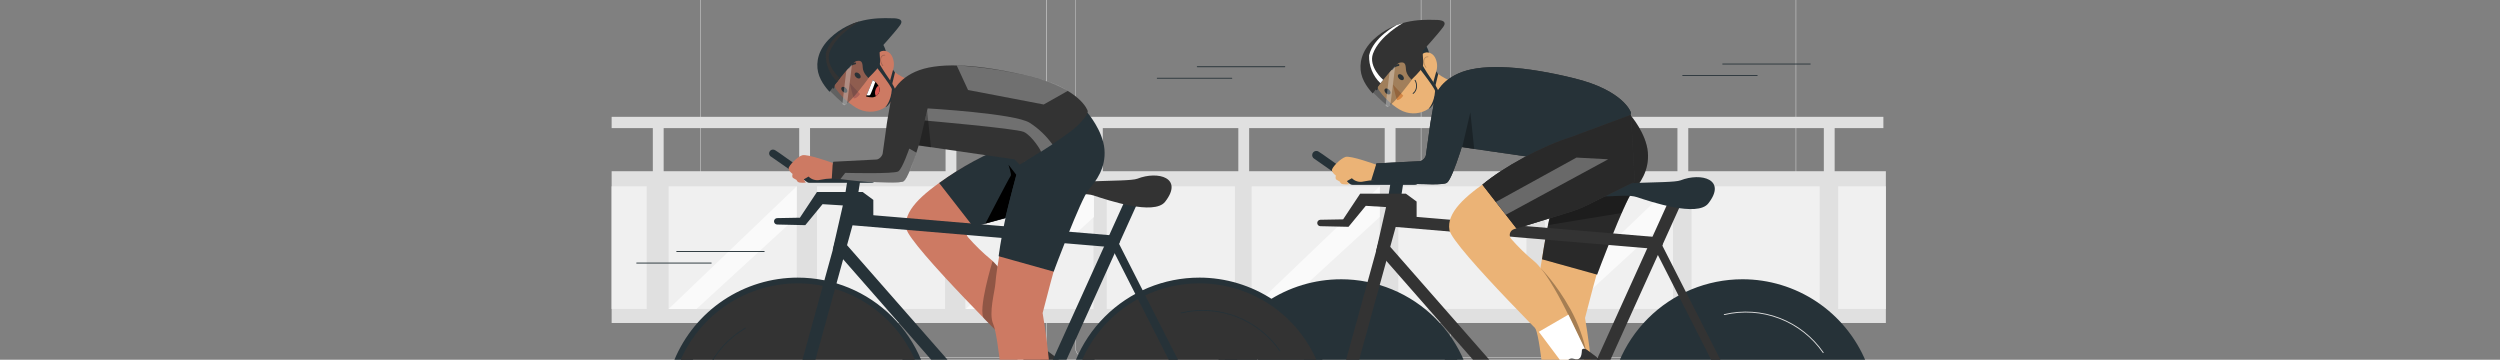 <svg width="1390" height="200" viewBox="0 0 1390 200" fill="none" xmlns="http://www.w3.org/2000/svg">
<rect x="0" y="0" width="1390" height="200" fill="#808080" stroke="none"/>
<g clip-path="url(#clip0_1413_2084)">
<path d="M992.81 199H812.07C810.515 199 809.023 198.383 807.923 197.284C806.822 196.186 806.203 194.695 806.2 193.14V-70.14C806.203 -71.695 806.822 -73.186 807.923 -74.284C809.023 -75.383 810.515 -76 812.07 -76H992.81C994.363 -75.997 995.852 -75.379 996.951 -74.281C998.049 -73.182 998.667 -71.693 998.67 -70.14V193.14C998.667 194.693 998.049 196.182 996.951 197.281C995.852 198.379 994.363 198.997 992.81 199ZM812.07 -75.73C810.581 -75.73 809.153 -75.139 808.1 -74.087C807.046 -73.036 806.453 -71.609 806.45 -70.12V193.14C806.453 194.629 807.046 196.056 808.1 197.108C809.153 198.159 810.581 198.75 812.07 198.75H992.81C993.547 198.75 994.276 198.605 994.957 198.323C995.637 198.041 996.256 197.628 996.777 197.107C997.298 196.586 997.711 195.968 997.993 195.287C998.275 194.606 998.42 193.877 998.42 193.14V-70.14C998.415 -71.624 997.821 -73.046 996.77 -74.094C995.718 -75.142 994.294 -75.73 992.81 -75.73H812.07Z" fill="#E0E0E0"/>
<path d="M784.38 199H603.64C602.87 199 602.108 198.849 601.397 198.554C600.687 198.26 600.041 197.828 599.496 197.284C598.952 196.74 598.521 196.094 598.226 195.383C597.932 194.672 597.78 193.91 597.78 193.14V-70.14C597.78 -71.694 598.397 -73.185 599.496 -74.284C600.595 -75.382 602.086 -76 603.64 -76H784.38C785.935 -76 787.427 -75.383 788.527 -74.284C789.628 -73.186 790.247 -71.695 790.25 -70.14V193.14C790.247 194.695 789.628 196.186 788.527 197.284C787.427 198.383 785.935 199 784.38 199ZM603.64 -75.73C602.902 -75.734 602.171 -75.592 601.489 -75.313C600.806 -75.034 600.185 -74.624 599.661 -74.105C599.137 -73.585 598.721 -72.968 598.436 -72.287C598.151 -71.607 598.003 -70.877 598 -70.14V193.14C598 193.877 598.145 194.606 598.427 195.287C598.709 195.968 599.122 196.586 599.643 197.107C600.164 197.628 600.783 198.041 601.463 198.323C602.144 198.605 602.873 198.75 603.61 198.75H784.38C785.869 198.75 787.297 198.159 788.35 197.108C789.404 196.056 789.997 194.629 790 193.14V-70.14C789.992 -71.625 789.397 -73.047 788.343 -74.094C787.29 -75.142 785.865 -75.73 784.38 -75.73H603.64Z" fill="#E0E0E0"/>
<path d="M576.09 199H395.34C393.787 198.998 392.298 198.379 391.199 197.281C390.101 196.182 389.483 194.693 389.48 193.14V-70.14C389.483 -71.693 390.101 -73.182 391.199 -74.281C392.298 -75.379 393.787 -75.997 395.34 -76H576.09C576.863 -76.005 577.63 -75.858 578.346 -75.566C579.062 -75.273 579.714 -74.843 580.263 -74.298C580.812 -73.754 581.248 -73.106 581.547 -72.392C581.845 -71.679 581.999 -70.913 582 -70.14V193.14C581.999 193.914 581.845 194.679 581.547 195.393C581.248 196.106 580.812 196.754 580.263 197.299C579.714 197.843 579.062 198.274 578.346 198.566C577.63 198.858 576.863 199.005 576.09 199ZM395.34 -75.73C393.853 -75.727 392.428 -75.135 391.376 -74.084C390.325 -73.032 389.733 -71.607 389.73 -70.12V193.14C389.733 194.627 390.325 196.053 391.376 197.104C392.428 198.156 393.853 198.748 395.34 198.75H576.09C577.577 198.748 579.002 198.156 580.054 197.104C581.105 196.053 581.697 194.627 581.7 193.14V-70.14C581.692 -71.623 581.098 -73.044 580.047 -74.091C578.996 -75.138 577.574 -75.727 576.09 -75.73H395.34Z" fill="#E0E0E0"/>
<path d="M1048.54 95.2H340.07V179.58H1048.54V95.2Z" fill="#E0E0E0"/>
<path d="M1047.16 64.96H340.07V71.23H1047.16V64.96Z" fill="#E0E0E0"/>
<path d="M1020.07 68.79H1014.05V99.14H1020.07V68.79Z" fill="#E0E0E0"/>
<path d="M938.68 68.79H932.66V99.14H938.68V68.79Z" fill="#E0E0E0"/>
<path d="M857.3 68.79H851.28V99.14H857.3V68.79Z" fill="#E0E0E0"/>
<path d="M775.92 68.79H769.9V99.14H775.92V68.79Z" fill="#E0E0E0"/>
<path d="M694.53 68.79H688.51V99.14H694.53V68.79Z" fill="#E0E0E0"/>
<path d="M613.15 68.79H607.13V99.14H613.15V68.79Z" fill="#E0E0E0"/>
<path d="M531.76 68.79H525.74V99.14H531.76V68.79Z" fill="#E0E0E0"/>
<path d="M450.38 68.79H444.36V99.14H450.38V68.79Z" fill="#E0E0E0"/>
<path d="M368.99 68.79H362.97V99.14H368.99V68.79Z" fill="#E0E0E0"/>
<path d="M442.98 103.58H371.75V171.79H442.98V103.58Z" fill="#F0F0F0"/>
<path d="M359.57 103.58H340.07V171.79H359.57V103.58Z" fill="#F0F0F0"/>
<path d="M525.48 103.58H454.25V171.79H525.48V103.58Z" fill="#F0F0F0"/>
<path d="M607.98 103.58H536.75V171.79H607.98V103.58Z" fill="#F0F0F0"/>
<path d="M686.6 103.58H615.37V171.79H686.6V103.58Z" fill="#F0F0F0"/>
<path d="M767.15 103.58H695.92V171.79H767.15V103.58Z" fill="#F0F0F0"/>
<path d="M848.68 103.58H777.45V171.79H848.68V103.58Z" fill="#F0F0F0"/>
<path d="M930.21 103.58H858.98V171.79H930.21V103.58Z" fill="#F0F0F0"/>
<path d="M1011.73 103.58H940.5V171.79H1011.73V103.58Z" fill="#F0F0F0"/>
<path d="M1048.53 103.58H1022.03V171.79H1048.53V103.58Z" fill="#F0F0F0"/>
<path d="M371.75 171.79L442.98 103.58V120.62L387.24 171.79H371.75Z" fill="#FAFAFA"/>
<path d="M537 171.79L608.23 103.58V120.62L552.49 171.79H537Z" fill="#FAFAFA"/>
<path d="M695.92 171.79L767.15 103.58V120.62L711.41 171.79H695.92Z" fill="#FAFAFA"/>
<path d="M857.6 171.79L928.83 103.58V120.62L873.09 171.79H857.6Z" fill="#FAFAFA"/>
<path d="M1006.49 35.85H957.83C957.764 35.85 957.7 35.824 957.653 35.777C957.606 35.73 957.58 35.666 957.58 35.6C957.58 35.534 957.606 35.47 957.653 35.423C957.7 35.376 957.764 35.35 957.83 35.35H1006.49C1006.56 35.35 1006.62 35.376 1006.67 35.423C1006.71 35.47 1006.74 35.534 1006.74 35.6C1006.74 35.666 1006.71 35.73 1006.67 35.777C1006.62 35.824 1006.56 35.85 1006.49 35.85Z" fill="#263238"/>
<path d="M977 42.27H935.59C935.525 42.268 935.462 42.24 935.416 42.194C935.37 42.148 935.343 42.086 935.34 42.02C935.34 41.954 935.366 41.89 935.413 41.843C935.46 41.796 935.524 41.77 935.59 41.77H977C977.066 41.77 977.13 41.796 977.177 41.843C977.224 41.89 977.25 41.954 977.25 42.02C977.25 42.086 977.224 42.15 977.177 42.197C977.13 42.244 977.066 42.27 977 42.27Z" fill="#263238"/>
<path d="M714.35 37.35H665.69C665.624 37.348 665.562 37.321 665.516 37.274C665.47 37.228 665.442 37.166 665.44 37.1C665.44 37.034 665.466 36.97 665.513 36.923C665.56 36.876 665.624 36.85 665.69 36.85H714.35C714.416 36.85 714.48 36.876 714.527 36.923C714.574 36.97 714.6 37.034 714.6 37.1C714.6 37.166 714.574 37.23 714.527 37.277C714.48 37.324 714.416 37.35 714.35 37.35Z" fill="#263238"/>
<path d="M684.88 43.75H643.45C643.384 43.75 643.32 43.724 643.273 43.677C643.226 43.63 643.2 43.566 643.2 43.5C643.2 43.434 643.226 43.37 643.273 43.323C643.32 43.276 643.384 43.25 643.45 43.25H684.88C684.946 43.25 685.01 43.276 685.057 43.323C685.104 43.37 685.13 43.434 685.13 43.5C685.13 43.566 685.104 43.63 685.057 43.677C685.01 43.724 684.946 43.75 684.88 43.75Z" fill="#263238"/>
<path d="M424.91 140.1H376.25C376.184 140.1 376.12 140.074 376.073 140.027C376.026 139.98 376 139.916 376 139.85C376 139.784 376.026 139.72 376.073 139.673C376.12 139.626 376.184 139.6 376.25 139.6H424.91C424.976 139.603 425.038 139.63 425.084 139.676C425.13 139.722 425.158 139.785 425.16 139.85C425.16 139.916 425.134 139.98 425.087 140.027C425.04 140.074 424.976 140.1 424.91 140.1Z" fill="#263238"/>
<path d="M395.44 146.51H354C353.934 146.51 353.87 146.484 353.823 146.437C353.776 146.39 353.75 146.326 353.75 146.26C353.75 146.194 353.776 146.13 353.823 146.083C353.87 146.036 353.934 146.01 354 146.01H395.44C395.506 146.01 395.57 146.036 395.617 146.083C395.664 146.13 395.69 146.194 395.69 146.26C395.69 146.326 395.664 146.39 395.617 146.437C395.57 146.484 395.506 146.51 395.44 146.51Z" fill="#263238"/>
<path d="M864.74 267C863.645 261.495 862.834 255.938 862.31 250.35C860.06 227.73 856.76 189.5 853.84 182.98C851.13 176.98 854.74 164.77 855.03 160.33C855.62 151.26 860.25 127.89 860.25 127.89C860.25 127.89 891.63 142.11 890.73 142.79C889.83 143.47 881.28 176.79 881.28 176.79C881.28 176.79 883.39 188.7 884.7 202.13C886.17 217.13 877.84 269.65 877.84 269.65L864.74 267Z" fill="#EBB376"/>
<path d="M857.37 144.16C859.726 127.585 863.449 111.232 868.5 95.27L906.72 64.27C906.72 64.27 915.29 74.2 916.2 84.58C917.11 94.96 911.68 102.19 907.39 107.16C903.1 112.13 888 152.68 888 152.68L857.37 144.16Z" fill="#333333"/>
<path opacity="0.2" d="M857.37 144.16C859.726 127.585 863.449 111.232 868.5 95.27L906.72 64.27C906.72 64.27 915.29 74.2 916.2 84.58C917.11 94.96 911.68 102.19 907.39 107.16C903.1 112.13 888 152.68 888 152.68L857.37 144.16Z" fill="black"/>
<path opacity="0.3" d="M856.85 149.4C856.85 149.4 864.96 157.24 873.25 172.06C877.513 179.866 880.548 188.281 882.25 197.01L878.09 198.33L855.76 156.9L856.85 149.4Z" fill="black"/>
<path opacity="0.3" d="M861.48 121.41L874.37 116.74C877.668 115.712 880.881 114.428 883.98 112.9L894.68 107.6L906.52 107.8L901.67 118.42L860.67 125.14L861.48 121.41Z" fill="black"/>
<path d="M809.47 46.27C809.47 46.27 797.36 41.6 797.71 38.32C797.71 38.32 797.05 38.6 797.04 38.6C796.04 37.07 795.22 35.6 794.51 34.3L791 53.98C794.24 56.33 804.55 62.25 806.41 65.05C806.41 65.05 803.86 70.83 809.26 65.15C813.22 61 809.47 46.27 809.47 46.27Z" fill="#EBB376"/>
<path opacity="0.2" d="M795.92 57.16L799.87 49.16C801.56 51.85 804.24 54.54 799.92 59.83C799.92 59.8 797 57.99 795.92 57.16Z" fill="black"/>
<path d="M761.22 43.27C762.83 47.38 768.83 53.67 771.65 47.79C774.47 41.91 758.45 36.14 761.22 43.27Z" fill="#263238"/>
<path d="M788.39 28.67C795.69 36.67 799.97 41.09 800.09 48.86C800.28 60.55 787.69 66.56 778.09 60.86C769.47 55.72 758.98 43.44 763.37 32.86C764.35 30.525 765.905 28.475 767.89 26.903C769.876 25.33 772.227 24.286 774.725 23.868C777.223 23.45 779.786 23.671 782.176 24.511C784.565 25.35 786.703 26.781 788.39 28.67Z" fill="#EBB376"/>
<path d="M780.47 18.51C775.15 15.41 764.2 26.18 763.47 31.3C763.36 32.07 772.73 28.82 772.22 29.07L776.16 27.07C776.51 26.51 777.93 26.13 779.81 27.07C779.81 27.07 786.92 36.21 793.65 36.19C795.38 31.3 794.9 29.04 792.93 25.45C790 20.1 784.54 19.06 780.47 18.51Z" fill="#263238"/>
<path d="M779.81 41.97C780.6 42.74 780.81 43.79 780.32 44.3C779.83 44.81 778.75 44.61 777.96 43.83C777.17 43.05 776.96 42.02 777.45 41.5C777.94 40.98 779 41.19 779.81 41.97Z" fill="#263238"/>
<path d="M772.38 49.91C773.18 50.69 773.38 51.73 772.89 52.25C772.4 52.77 771.32 52.55 770.53 51.78C769.74 51.01 769.53 49.96 770.02 49.45C770.51 48.94 771.59 49.14 772.38 49.91Z" fill="#263238"/>
<path d="M774.41 46.95C774.41 46.95 775.91 53.31 776.73 55.68C778.81 55.54 780.2 53.19 780.2 53.19L774.41 46.95Z" fill="#D58745"/>
<path d="M778 36.38C777.969 36.467 777.914 36.542 777.841 36.599C777.768 36.656 777.682 36.691 777.59 36.7C776.945 36.767 776.323 36.982 775.775 37.329C775.227 37.676 774.766 38.145 774.43 38.7C774.369 38.825 774.262 38.922 774.131 38.968C774 39.015 773.856 39.009 773.73 38.95C773.607 38.89 773.513 38.784 773.468 38.654C773.424 38.525 773.431 38.384 773.49 38.26C773.897 37.533 774.473 36.915 775.169 36.458C775.865 36 776.661 35.716 777.49 35.63C777.558 35.62 777.627 35.624 777.693 35.641C777.759 35.657 777.821 35.687 777.876 35.728C777.931 35.769 777.977 35.82 778.012 35.879C778.047 35.938 778.07 36.002 778.08 36.07C778.091 36.18 778.063 36.29 778 36.38Z" fill="#263238"/>
<path d="M765.68 50.09C765.593 50.143 765.492 50.171 765.39 50.17C765.322 50.172 765.255 50.159 765.192 50.134C765.129 50.109 765.071 50.072 765.023 50.024C764.975 49.977 764.936 49.92 764.91 49.858C764.884 49.795 764.87 49.728 764.87 49.66C764.849 48.84 765.025 48.027 765.383 47.289C765.742 46.551 766.272 45.91 766.93 45.42C766.987 45.383 767.051 45.357 767.118 45.344C767.185 45.331 767.254 45.332 767.321 45.346C767.388 45.36 767.451 45.387 767.508 45.425C767.564 45.464 767.613 45.513 767.65 45.57C767.688 45.626 767.714 45.688 767.727 45.754C767.741 45.82 767.741 45.888 767.728 45.954C767.715 46.02 767.689 46.083 767.651 46.139C767.614 46.195 767.566 46.243 767.51 46.28C766.988 46.671 766.57 47.183 766.291 47.772C766.012 48.361 765.881 49.009 765.91 49.66C765.91 49.745 765.889 49.829 765.849 49.904C765.808 49.979 765.751 50.043 765.68 50.09Z" fill="#263238"/>
<path d="M785.7 52.2C785.661 52.199 785.623 52.19 785.589 52.173C785.554 52.156 785.524 52.131 785.5 52.1C785.479 52.075 785.463 52.045 785.455 52.013C785.446 51.981 785.443 51.947 785.448 51.914C785.453 51.881 785.464 51.85 785.482 51.822C785.499 51.793 785.523 51.769 785.55 51.75C787.9 49.97 787.65 46.46 786.55 44.75C786.516 44.694 786.506 44.627 786.521 44.564C786.536 44.5 786.575 44.445 786.63 44.41C786.687 44.376 786.756 44.365 786.821 44.38C786.886 44.395 786.943 44.434 786.98 44.49C788.18 46.44 788.45 50.2 785.83 52.19C785.788 52.203 785.744 52.206 785.7 52.2Z" fill="#263238"/>
<path d="M797.84 31.9C798.475 33.09 798.867 34.394 798.992 35.737C799.117 37.079 798.974 38.434 798.57 39.72C797.47 43.16 793.88 42.91 791.65 40.31C789.65 37.97 787.79 33.36 790.12 30.7C792.45 28.04 796.25 28.97 797.84 31.9Z" fill="#EBB376"/>
<path opacity="0.2" d="M792.85 37.65C792.812 37.651 792.774 37.644 792.74 37.628C792.705 37.613 792.674 37.589 792.65 37.56C792.028 36.795 791.615 35.882 791.45 34.91C791.279 34.081 791.403 33.218 791.8 32.47C792.015 32.084 792.34 31.77 792.733 31.569C793.127 31.368 793.571 31.288 794.01 31.34C794.076 31.352 794.134 31.389 794.173 31.443C794.212 31.497 794.229 31.564 794.22 31.63C794.208 31.695 794.171 31.752 794.116 31.79C794.062 31.827 793.995 31.842 793.93 31.83C793.591 31.797 793.249 31.863 792.947 32.021C792.645 32.179 792.396 32.422 792.23 32.72C791.898 33.367 791.796 34.108 791.94 34.82C792.074 35.715 792.44 36.56 793 37.27C793.024 37.293 793.043 37.32 793.056 37.35C793.069 37.38 793.076 37.412 793.076 37.445C793.076 37.478 793.069 37.51 793.056 37.541C793.043 37.571 793.024 37.598 793 37.62C792.955 37.648 792.902 37.658 792.85 37.65Z" fill="black"/>
<path d="M786.52 34.54C786.52 34.54 798.01 49.05 797.9 50.64C797.45 57.25 794.36 60.41 794.36 60.41C794.36 60.41 795.09 60.58 796.66 58.41C798.23 56.24 799.97 53.65 799.92 51.41C799.87 49.17 793.76 41.32 792.56 39.01C791.319 36.842 789.967 34.739 788.51 32.71L786.52 34.54Z" fill="#263238"/>
<path d="M798 47.98L799.64 41.23L798.57 39.72L796.89 45.81L798 47.98Z" fill="#263238"/>
<path opacity="0.4" d="M763.36 51.37C763.36 51.37 771.24 59.37 772.04 59.01C775.04 57.77 784.9 44.75 785.15 43.94C785.4 43.13 784.02 34.5 783.72 34.32C783.42 34.14 778.72 32.06 778.41 32.2C777.039 32.728 775.703 33.343 774.41 34.04C774 34.44 763.36 51.37 763.36 51.37Z" fill="#333333"/>
<path opacity="0.3" d="M770.4 58.76C770.33 58.71 772.62 40 772.62 40C772.62 40 775.95 35.37 775.85 35.73C775.75 36.09 773.14 58.36 773.03 58.45C772.596 58.849 772.108 59.186 771.58 59.45C771.489 59.481 771.391 59.481 771.3 59.45C770.98 59.248 770.679 59.017 770.4 58.76Z" fill="white"/>
<path d="M797.57 11.06C798.89 11.06 805.44 10.83 802.44 14.97C799.44 19.11 791 28.32 791 28.32C791 32.13 791.81 35.58 790.83 37.52C789.85 39.46 784.83 44.27 784.83 44.27C784.83 44.27 781.83 41.65 781.69 38.51C781.55 35.37 780.97 34.33 778.25 34.84C775.53 35.35 763.25 51.95 763.25 51.95C763.25 51.95 758.19 46.95 756.86 41.05C755.6 35.46 756.86 28.41 763.77 21.88C775.31 11.03 789.37 10.79 797.57 11.06Z" fill="#333333"/>
<path d="M769.07 44.39C769.07 44.39 760.72 37.23 763.37 29.87C766.97 19.87 780.3 12.71 780.11 12.76C779.92 12.81 776.74 13.84 776.55 13.92C776.36 14 763.47 20.81 761.21 30.78C761.115 33.661 761.627 36.53 762.712 39.2C763.797 41.87 765.432 44.282 767.51 46.28L769.07 44.39Z" fill="white"/>
<path d="M968.82 155.27C949.112 155.27 930.211 163.099 916.275 177.035C902.339 190.971 894.51 209.872 894.51 229.58C894.51 244.278 898.868 258.645 907.034 270.866C915.2 283.086 926.806 292.611 940.385 298.235C953.964 303.859 968.906 305.33 983.321 302.462C997.736 299.593 1010.98 292.515 1021.37 282.122C1031.76 271.728 1038.84 258.487 1041.7 244.071C1044.57 229.656 1043.1 214.714 1037.47 201.136C1031.84 187.558 1022.32 175.953 1010.1 167.789C997.876 159.625 983.508 155.268 968.81 155.27H968.82Z" fill="#263238"/>
<path d="M745.58 164.61C762.815 164.623 779.34 171.476 791.527 183.663C803.714 195.85 810.567 212.375 810.58 229.61C810.58 242.466 806.768 255.033 799.626 265.722C792.483 276.411 782.332 284.743 770.454 289.662C758.577 294.582 745.508 295.869 732.899 293.361C720.29 290.853 708.708 284.662 699.618 275.572C690.528 266.482 684.337 254.9 681.829 242.291C679.321 229.682 680.608 216.613 685.528 204.736C690.448 192.859 698.779 182.707 709.468 175.565C720.157 168.422 732.724 164.61 745.58 164.61ZM745.58 155.28C730.883 155.28 716.516 159.638 704.296 167.804C692.075 175.969 682.551 187.575 676.927 201.153C671.302 214.731 669.831 229.673 672.698 244.087C675.565 258.502 682.642 271.743 693.035 282.135C703.427 292.528 716.668 299.605 731.083 302.472C745.498 305.34 760.439 303.868 774.017 298.244C787.596 292.619 799.201 283.095 807.367 270.875C815.532 258.654 819.89 244.287 819.89 229.59C819.891 219.831 817.97 210.167 814.236 201.15C810.503 192.133 805.029 183.94 798.129 177.039C791.228 170.137 783.036 164.663 774.019 160.928C765.003 157.193 755.339 155.27 745.58 155.27V155.28Z" fill="#263238"/>
<path d="M674.47 229.59C674.468 243.659 678.638 257.413 686.453 269.112C694.268 280.81 705.377 289.929 718.375 295.314C731.373 300.699 745.676 302.108 759.474 299.364C773.273 296.62 785.948 289.845 795.896 279.897C805.845 269.948 812.619 257.273 815.364 243.475C818.108 229.676 816.698 215.373 811.314 202.375C805.929 189.378 796.81 178.269 785.111 170.454C773.413 162.639 759.659 158.468 745.59 158.47C726.729 158.473 708.64 165.967 695.303 179.304C681.966 192.641 674.473 210.729 674.47 229.59Z" fill="#263238"/>
<path d="M865.67 253.27L766.43 140.07C766.161 139.75 765.959 139.379 765.837 138.979C765.716 138.579 765.676 138.159 765.721 137.743C765.765 137.327 765.894 136.925 766.098 136.56C766.303 136.195 766.579 135.875 766.91 135.62C767.624 135.05 768.525 134.767 769.437 134.826C770.349 134.886 771.205 135.283 771.84 135.94L867.45 244.94L927.45 112.5C927.853 111.686 928.549 111.054 929.398 110.731C930.248 110.408 931.188 110.419 932.03 110.76C932.443 110.907 932.821 111.136 933.141 111.434C933.462 111.733 933.717 112.094 933.893 112.495C934.068 112.896 934.159 113.329 934.16 113.767C934.162 114.205 934.073 114.638 933.9 115.04L871.64 252.53C871.393 253.069 871.013 253.535 870.535 253.886C870.057 254.236 869.498 254.458 868.91 254.53H868.41C867.889 254.531 867.374 254.419 866.901 254.202C866.428 253.984 866.008 253.666 865.67 253.27Z" fill="#333333"/>
<path d="M965.67 228.13L918.89 136.07L918.79 135.86C918.677 135.592 918.62 135.304 918.624 135.013C918.627 134.722 918.69 134.434 918.809 134.169C918.929 133.904 919.101 133.665 919.316 133.47C919.531 133.274 919.785 133.124 920.06 133.03C920.617 132.817 921.234 132.82 921.789 133.038C922.344 133.257 922.797 133.675 923.06 134.21L969.89 226.27C970.042 226.56 970.121 226.883 970.12 227.21C970.097 227.808 969.837 228.372 969.398 228.779C968.96 229.186 968.378 229.402 967.78 229.38C967.348 229.385 966.922 229.271 966.55 229.051C966.178 228.83 965.873 228.512 965.67 228.13Z" fill="#333333"/>
<path d="M743.69 230.32C743.256 230.235 742.844 230.062 742.479 229.811C742.115 229.56 741.805 229.238 741.57 228.863C741.335 228.488 741.179 228.069 741.112 227.632C741.045 227.195 741.068 226.748 741.18 226.32L770 121.86C770.241 121.087 770.742 120.421 771.419 119.977C772.095 119.532 772.905 119.335 773.71 119.42L921.32 131.86C921.764 131.882 922.199 131.991 922.6 132.183C923 132.374 923.359 132.643 923.655 132.975C923.951 133.306 924.178 133.693 924.323 134.113C924.468 134.532 924.528 134.977 924.5 135.42C924.39 136.322 923.927 137.144 923.214 137.706C922.5 138.268 921.593 138.525 920.69 138.42L776 126.19L748 228.01C747.78 228.733 747.329 229.363 746.717 229.805C746.105 230.248 745.365 230.478 744.61 230.46C744.298 230.457 743.989 230.41 743.69 230.32Z" fill="#333333"/>
<path d="M772.86 125.92C772.418 125.882 771.988 125.755 771.596 125.547C771.204 125.339 770.858 125.055 770.578 124.711C770.299 124.366 770.091 123.969 769.967 123.543C769.844 123.117 769.807 122.671 769.86 122.23L774.13 95.27C774.302 94.379 774.819 93.591 775.567 93.076C776.315 92.562 777.236 92.362 778.13 92.52C778.569 92.564 778.995 92.694 779.383 92.905C779.77 93.116 780.112 93.402 780.387 93.747C780.662 94.092 780.865 94.489 780.984 94.913C781.103 95.338 781.136 95.782 781.08 96.22L776.92 123.12C776.767 123.927 776.33 124.653 775.688 125.165C775.046 125.677 774.241 125.941 773.42 125.91C773.234 125.925 773.047 125.928 772.86 125.92Z" fill="#263238"/>
<path d="M934.38 100.27C928.94 102.41 889.77 100.02 887.1 106.1C884.43 112.18 902.26 107.01 910.1 109.6C917.94 112.19 943.72 120.86 949.82 113.1C960.26 99.77 945.92 95.76 934.38 100.27Z" fill="#263238"/>
<path d="M691.22 236.95C691.161 236.949 691.103 236.928 691.058 236.889C691.012 236.851 690.981 236.799 690.97 236.74C689.312 226.321 690.835 215.644 695.342 206.104C699.849 196.564 707.128 188.606 716.23 183.27C716.257 183.251 716.289 183.238 716.322 183.232C716.355 183.226 716.389 183.228 716.421 183.236C716.453 183.245 716.483 183.26 716.509 183.282C716.535 183.303 716.556 183.33 716.57 183.36C716.603 183.417 716.612 183.485 716.595 183.549C716.578 183.612 716.537 183.667 716.48 183.7C707.459 188.988 700.245 196.877 695.784 206.334C691.323 215.792 689.823 226.376 691.48 236.7C691.486 236.733 691.485 236.767 691.477 236.799C691.47 236.832 691.456 236.862 691.436 236.889C691.417 236.917 691.392 236.939 691.363 236.957C691.335 236.974 691.303 236.985 691.27 236.99L691.22 236.95Z" fill="#E0E0E0"/>
<path d="M1013.68 196.27C1013.64 196.27 1013.6 196.26 1013.57 196.24C1013.53 196.221 1013.5 196.194 1013.48 196.16C1007.53 187.558 999.128 180.951 989.365 177.204C979.602 173.457 968.935 172.745 958.76 175.16C958.695 175.172 958.628 175.16 958.572 175.124C958.517 175.089 958.477 175.034 958.46 174.97C958.453 174.938 958.452 174.905 958.457 174.872C958.463 174.84 958.475 174.808 958.492 174.781C958.51 174.753 958.533 174.729 958.56 174.71C958.587 174.691 958.618 174.677 958.65 174.67C968.924 172.232 979.694 172.954 989.551 176.74C999.407 180.526 1007.89 187.201 1013.89 195.89C1013.91 195.916 1013.92 195.946 1013.93 195.977C1013.94 196.009 1013.94 196.041 1013.93 196.073C1013.93 196.105 1013.91 196.135 1013.9 196.162C1013.88 196.189 1013.86 196.212 1013.83 196.23C1013.78 196.256 1013.73 196.27 1013.68 196.27Z" fill="#E0E0E0"/>
<path d="M781.68 107.69H756.25L746.78 121.96L734.14 122.19C733.67 122.198 733.223 122.39 732.894 122.725C732.564 123.06 732.38 123.511 732.38 123.98C732.38 124.447 732.563 124.895 732.891 125.228C733.218 125.561 733.663 125.752 734.13 125.76L749.77 126.11L759.37 114.44L770.65 115.14L765.07 139.73L769.96 140.73L775.47 125.28L787.02 125.86L787.64 121.27V112.06L781.68 107.69Z" fill="#333333"/>
<path d="M786.54 102.77H752C751.512 102.767 751.037 102.613 750.64 102.33C743.64 97.33 732.18 89.16 730.83 88.33C730.323 88.069 729.928 87.632 729.721 87.1C729.513 86.568 729.507 85.979 729.704 85.443C729.901 84.908 730.286 84.462 730.788 84.191C731.29 83.92 731.874 83.841 732.43 83.97C732.98 84.11 733.34 84.2 752.75 98.09H786.56C786.879 98.069 787.2 98.114 787.501 98.222C787.803 98.33 788.079 98.499 788.313 98.717C788.546 98.936 788.732 99.201 788.86 99.495C788.987 99.788 789.053 100.105 789.053 100.425C789.053 100.745 788.987 101.062 788.86 101.356C788.732 101.65 788.546 101.914 788.313 102.133C788.079 102.352 787.803 102.52 787.501 102.628C787.2 102.736 786.879 102.781 786.56 102.76L786.54 102.77Z" fill="#263238"/>
<path d="M816.43 40.95L797.82 53.69C797.82 53.69 795.64 66.91 795.45 67.46C795.26 68.01 793.69 80.56 792.8 86.24C792.57 87.71 790.86 89.53 789.38 89.61L765.33 90.84L761.81 99.93C761.81 99.93 800.81 104.22 804.5 101.62C808.19 99.02 815.84 71.34 817.88 65.62C819.92 59.9 826.08 46.33 816.43 40.95Z" fill="#333333"/>
<path d="M765.07 91.52C765.07 91.52 750.88 86.34 748.07 87.25C745.26 88.16 740.48 93.1 740.55 94.62C740.62 96.14 742.75 97.62 742.75 97.62C742.75 97.62 742.15 99.44 743.21 99.98C743.81 100.283 744.394 100.617 744.96 100.98C745.075 101.366 745.302 101.709 745.612 101.967C745.921 102.225 746.3 102.386 746.7 102.43C747.834 102.599 748.986 102.599 750.12 102.43L748.9 100.68L751.64 99.09C752.465 99.926 753.494 100.534 754.624 100.853C755.755 101.172 756.949 101.192 758.09 100.91C760.215 100.456 762.378 100.202 764.55 100.15L765.07 91.52Z" fill="#EBB376"/>
<path d="M906.72 62.4C906.72 62.4 902.8 50.3 875.26 43.53C847.72 36.76 825.82 35.4 813.17 39.92C800.52 44.44 797.82 53.69 797.82 53.69L812.19 81.69L866.19 89.55L868.9 92.48C868.9 92.48 894 77.62 901 70.85C908 64.08 906.72 62.4 906.72 62.4Z" fill="#333333"/>
<path d="M816.43 40.95L797.82 53.69C797.82 53.69 795.64 66.91 795.45 67.46C795.26 68.01 793.69 80.56 792.8 86.24C792.57 87.71 790.86 89.53 789.38 89.61L765.33 90.84L762.33 100.43C762.33 100.43 800.76 104.22 804.47 101.62C808.18 99.02 815.81 71.34 817.85 65.62C819.89 59.9 826.08 46.33 816.43 40.95Z" fill="#263238"/>
<path d="M906.72 62.4C906.72 62.4 902.8 50.3 875.26 43.53C847.72 36.76 825.82 35.4 813.17 39.92C800.52 44.44 797.82 53.69 797.82 53.69L812.19 81.69L866.19 89.55L868.9 92.48C868.9 92.48 894 77.62 901 70.85C908 64.08 906.72 62.4 906.72 62.4Z" fill="#263238"/>
<path opacity="0.3" d="M812.99 81.85L819.65 82.82L817.52 62.4L812.99 81.85Z" fill="black"/>
<path d="M863.5 82.58C858.91 83.51 844.94 88.84 829.5 99.03C814.06 109.22 804.22 118.43 805.89 127.92C807.56 137.41 869.94 198.92 869.94 198.92L880.05 192.51C880.05 192.51 863.9 154.34 853.05 145.31C848.442 141.504 844.152 137.331 840.22 132.83C839.851 132.4 839.596 131.884 839.48 131.33C839.364 130.775 839.39 130.2 839.555 129.658C839.721 129.116 840.021 128.625 840.427 128.23C840.834 127.836 841.334 127.55 841.88 127.4L877 114.85L894.11 91.38L863.5 82.58Z" fill="#EBB376"/>
<path d="M881.85 195.34L880.39 200.98L869.77 203.42L855.59 184.47L872.03 174.94L881.85 195.34Z" fill="white"/>
<path d="M868.73 202.51L872.07 199.93C872.446 199.646 872.884 199.455 873.348 199.371C873.812 199.288 874.289 199.315 874.74 199.45C878.74 200.59 879.38 198.45 879.56 194.38C880.77 193.2 882.31 194.45 882.74 194.77L892.26 201.92C892.644 202.204 892.901 202.628 892.974 203.1C893.047 203.572 892.931 204.054 892.65 204.44C892.541 204.583 892.413 204.711 892.27 204.82L881.27 213.35L865.82 225.27C861.61 228.53 857.46 224.96 858.89 223.27C865.35 215.51 869.09 208.95 869.75 204.82C869.89 204.06 869.2 204.12 868.73 202.51Z" fill="#333333"/>
<path d="M824.2 102.67L843.2 127.07L873.73 117.61C876.582 116.72 879.36 115.61 882.04 114.29L908.91 100.98L906.8 63.83L874 76.03C857.16 81.27 835.8 92.95 824.2 102.67Z" fill="#333333"/>
<path d="M824.2 102.67L843.2 127.07L872.7 117.93C876.236 116.828 879.679 115.45 883 113.81L908.9 100.98L906.79 63.83L874 76.03C857.16 81.27 835.8 92.95 824.2 102.67Z" fill="#333333"/>
<path opacity="0.2" d="M824.2 102.67L843.2 127.07L873.06 117.81C876.361 116.791 879.575 115.507 882.67 113.97L908.91 100.97L906.8 63.82L874 76.03C857.16 81.27 835.8 92.95 824.2 102.67Z" fill="black"/>
<path opacity="0.3" d="M831.69 112.29L876.52 87.61L894.14 88.56L837.24 119.41L831.69 112.29Z" fill="white"/>
<path d="M561.47 81.66C556.88 82.59 542.91 87.92 527.47 98.11C512.03 108.3 502.19 117.51 503.86 127C505.53 136.49 567.91 198 567.91 198L578.91 191C578.91 191 561.91 153.39 551.04 144.36C546.432 140.554 542.142 136.381 538.21 131.88C537.841 131.451 537.586 130.936 537.469 130.382C537.352 129.828 537.377 129.253 537.542 128.711C537.706 128.17 538.005 127.678 538.41 127.283C538.816 126.888 539.314 126.601 539.86 126.45L575.18 116.53L592.1 90.4L561.47 81.66Z" fill="#CD7A63"/>
<path opacity="0.3" d="M551.88 145.17C551.88 145.17 543.26 173.17 547.21 177.17C551.16 181.17 555.73 185.99 556.1 185.99C556.47 185.99 560.72 154.38 560.72 154.38L551.88 145.17Z" fill="black"/>
<path d="M579.82 194.42L578.36 200.07L567.74 202.5L553.56 183.55L570 174.02L579.82 194.42Z" fill="white"/>
<path d="M566.7 201.59L570.04 199.01C570.416 198.726 570.854 198.534 571.318 198.451C571.782 198.368 572.259 198.395 572.71 198.53C576.71 199.67 577.35 197.53 577.53 193.46C578.74 192.28 580.28 193.53 580.71 193.85L590.23 201C590.615 201.285 590.872 201.711 590.945 202.185C591.018 202.659 590.901 203.142 590.62 203.53C590.511 203.671 590.383 203.795 590.24 203.9L579.24 212.43L563.79 224.37C559.58 227.63 555.43 224.06 556.86 222.37C563.32 214.62 567.06 208.05 567.72 203.92C567.86 203.14 567.17 203.2 566.7 201.59Z" fill="#333333"/>
<path d="M522.17 101.75L541.17 126.15L561 120.8L569.2 90.72L562.2 80.17C547.934 85.502 534.466 92.763 522.17 101.75Z" fill="#263238"/>
<path d="M558.89 121.18L565.04 97.18L560.72 91.6C560.72 91.6 562.59 97.21 561.97 97.76C561.35 98.31 547.9 124.27 547.9 124.27L558.89 121.18Z" fill="black"/>
<path d="M666.78 163.69C679.636 163.69 692.203 167.502 702.892 174.645C713.581 181.787 721.912 191.938 726.832 203.816C731.752 215.693 733.039 228.762 730.531 241.371C728.023 253.98 721.832 265.562 712.742 274.652C703.651 283.742 692.07 289.933 679.461 292.441C666.852 294.949 653.783 293.662 641.906 288.742C630.028 283.823 619.877 275.491 612.734 264.802C605.592 254.113 601.78 241.546 601.78 228.69C601.793 211.455 608.646 194.93 620.833 182.743C633.02 170.556 649.545 163.703 666.78 163.69ZM666.78 154.36C647.072 154.36 628.171 162.189 614.235 176.125C600.299 190.061 592.47 208.962 592.47 228.67C592.472 243.367 596.832 257.734 604.999 269.953C613.166 282.172 624.773 291.695 638.352 297.317C651.931 302.94 666.873 304.41 681.287 301.54C695.701 298.671 708.941 291.592 719.332 281.198C729.723 270.804 736.799 257.563 739.664 243.147C742.529 228.732 741.056 213.791 735.43 200.214C729.803 186.636 720.277 175.032 708.056 166.868C695.835 158.704 681.467 154.348 666.77 154.35L666.78 154.36Z" fill="#263238"/>
<path d="M595.65 228.67C595.648 242.739 599.818 256.492 607.633 268.191C615.447 279.889 626.556 289.008 639.553 294.393C652.55 299.778 666.852 301.188 680.651 298.445C694.449 295.701 707.124 288.928 717.073 278.98C727.022 269.033 733.797 256.359 736.543 242.561C739.288 228.762 737.88 214.46 732.497 201.462C727.113 188.464 717.996 177.355 706.299 169.538C694.601 161.722 680.849 157.55 666.78 157.55C647.918 157.553 629.829 165.046 616.49 178.383C603.151 191.72 595.655 209.808 595.65 228.67Z" fill="#333333"/>
<path d="M443.55 163.69C460.785 163.703 477.31 170.556 489.497 182.743C501.684 194.93 508.537 211.455 508.55 228.69C508.55 241.546 504.738 254.113 497.596 264.802C490.453 275.491 480.302 283.823 468.424 288.742C456.547 293.662 443.478 294.949 430.869 292.441C418.26 289.933 406.678 283.742 397.588 274.652C388.498 265.562 382.307 253.98 379.799 241.371C377.291 228.762 378.578 215.693 383.498 203.816C388.418 191.938 396.749 181.787 407.438 174.645C418.127 167.502 430.694 163.69 443.55 163.69ZM443.55 154.36C428.853 154.36 414.486 158.718 402.266 166.884C390.045 175.049 380.521 186.655 374.897 200.233C369.272 213.811 367.801 228.753 370.668 243.167C373.535 257.582 380.612 270.823 391.005 281.215C401.397 291.608 414.638 298.685 429.053 301.552C443.468 304.42 458.409 302.948 471.987 297.324C485.566 291.699 497.171 282.175 505.337 269.955C513.502 257.734 517.86 243.367 517.86 228.67C517.86 208.962 510.031 190.061 496.095 176.125C482.159 162.189 463.258 154.36 443.55 154.36Z" fill="#263238"/>
<path d="M372.44 228.67C372.438 242.739 376.608 256.493 384.423 268.192C392.239 279.89 403.347 289.009 416.345 294.394C429.343 299.779 443.646 301.188 457.444 298.444C471.243 295.7 483.918 288.925 493.867 278.977C503.815 269.028 510.589 256.353 513.334 242.555C516.078 228.756 514.669 214.453 509.284 201.455C503.899 188.458 494.78 177.349 483.081 169.534C471.383 161.718 457.629 157.548 443.56 157.55C424.699 157.553 406.611 165.047 393.273 178.384C379.936 191.721 372.443 209.809 372.44 228.67Z" fill="#333333"/>
<path d="M563.64 252.37L464.4 139.15C464.131 138.83 463.929 138.459 463.807 138.059C463.686 137.659 463.646 137.238 463.691 136.823C463.736 136.407 463.864 136.005 464.068 135.64C464.273 135.275 464.549 134.955 464.88 134.7C465.594 134.13 466.495 133.847 467.407 133.906C468.319 133.966 469.176 134.363 469.81 135.02L565.42 244.02L625.42 111.58C625.825 110.767 626.521 110.138 627.371 109.817C628.22 109.496 629.159 109.508 630 109.85C630.413 109.994 630.792 110.222 631.113 110.519C631.434 110.816 631.691 111.176 631.866 111.577C632.042 111.978 632.133 112.411 632.133 112.848C632.134 113.286 632.044 113.719 631.87 114.12L569.61 251.61C569.363 252.149 568.983 252.615 568.505 252.965C568.027 253.316 567.468 253.538 566.88 253.61H566.38C565.861 253.614 565.347 253.505 564.874 253.291C564.401 253.077 563.98 252.763 563.64 252.37Z" fill="#263238"/>
<path d="M663.64 227.21L616.86 135.15C616.86 135.08 616.79 135.02 616.76 134.94C616.647 134.672 616.59 134.384 616.594 134.093C616.597 133.802 616.66 133.514 616.779 133.249C616.899 132.983 617.071 132.745 617.286 132.549C617.501 132.354 617.755 132.204 618.03 132.11C618.587 131.897 619.204 131.9 619.759 132.118C620.314 132.337 620.767 132.755 621.03 133.29L667.82 225.35C667.972 225.64 668.051 225.963 668.05 226.29C668.027 226.888 667.767 227.452 667.328 227.859C666.89 228.266 666.308 228.482 665.71 228.46C665.284 228.458 664.867 228.341 664.503 228.12C664.138 227.9 663.84 227.586 663.64 227.21Z" fill="#263238"/>
<path d="M441.66 229.4C441.225 229.316 440.812 229.144 440.447 228.894C440.081 228.643 439.771 228.321 439.536 227.945C439.301 227.57 439.145 227.151 439.078 226.713C439.012 226.275 439.036 225.828 439.15 225.4L468 120.94C468.241 120.167 468.742 119.501 469.419 119.056C470.095 118.612 470.905 118.415 471.71 118.5L619.32 130.95C619.763 130.97 620.198 131.079 620.599 131.269C621 131.459 621.359 131.728 621.655 132.058C621.951 132.389 622.178 132.775 622.323 133.194C622.468 133.613 622.528 134.057 622.5 134.5C622.39 135.402 621.927 136.224 621.214 136.786C620.5 137.348 619.593 137.605 618.69 137.5L474 125.27L445.93 227.09C445.711 227.813 445.261 228.445 444.649 228.887C444.036 229.33 443.295 229.559 442.54 229.54C442.241 229.538 441.945 229.491 441.66 229.4Z" fill="#263238"/>
<path d="M470.83 125C470.388 124.962 469.958 124.835 469.566 124.627C469.174 124.419 468.828 124.135 468.548 123.791C468.268 123.446 468.061 123.049 467.937 122.623C467.814 122.197 467.777 121.751 467.83 121.31L472.07 94.39C472.245 93.5 472.761 92.713 473.509 92.199C474.257 91.685 475.176 91.485 476.07 91.64C476.513 91.677 476.945 91.803 477.338 92.011C477.732 92.219 478.079 92.505 478.359 92.85C478.639 93.196 478.847 93.595 478.969 94.023C479.091 94.451 479.125 94.899 479.07 95.34L474.86 122.27C474.707 123.077 474.27 123.803 473.628 124.315C472.985 124.827 472.181 125.091 471.36 125.06C471.182 125.056 471.005 125.035 470.83 125Z" fill="#263238"/>
<path d="M632.35 99.37C626.91 101.51 587.74 99.12 585.07 105.2C582.4 111.28 600.23 106.11 608.07 108.7C615.91 111.29 641.69 119.96 647.79 112.2C658.23 98.85 643.89 94.84 632.35 99.37Z" fill="#333333"/>
<path d="M389.19 236.03C389.131 236.029 389.073 236.007 389.028 235.969C388.982 235.931 388.951 235.878 388.94 235.82C387.265 225.388 388.78 214.694 393.287 205.138C397.795 195.583 405.084 187.612 414.2 182.27C414.228 182.25 414.261 182.235 414.295 182.228C414.329 182.221 414.364 182.22 414.399 182.228C414.433 182.235 414.465 182.249 414.493 182.27C414.522 182.29 414.546 182.316 414.563 182.347C414.581 182.377 414.592 182.41 414.596 182.445C414.599 182.48 414.596 182.515 414.585 182.549C414.574 182.582 414.557 182.613 414.534 182.639C414.51 182.665 414.482 182.686 414.45 182.7C405.429 187.988 398.215 195.877 393.754 205.334C389.293 214.791 387.793 225.376 389.45 235.7C389.456 235.733 389.455 235.767 389.447 235.799C389.44 235.832 389.426 235.862 389.406 235.889C389.387 235.916 389.362 235.939 389.333 235.957C389.305 235.974 389.273 235.985 389.24 235.99L389.19 236.03Z" fill="#263238"/>
<path d="M711.65 195.35C711.61 195.348 711.572 195.337 711.537 195.318C711.503 195.299 711.473 195.272 711.45 195.24C705.503 186.638 697.098 180.031 687.335 176.284C677.572 172.537 666.905 171.825 656.73 174.24C656.698 174.247 656.664 174.248 656.632 174.243C656.599 174.237 656.568 174.225 656.54 174.208C656.512 174.19 656.488 174.167 656.469 174.14C656.45 174.113 656.437 174.082 656.43 174.05C656.418 173.985 656.431 173.918 656.466 173.863C656.501 173.807 656.556 173.767 656.62 173.75C666.894 171.312 677.664 172.034 687.521 175.82C697.377 179.606 705.861 186.281 711.86 194.97C711.879 194.996 711.892 195.026 711.9 195.057C711.907 195.089 711.908 195.121 711.902 195.153C711.897 195.185 711.885 195.215 711.867 195.242C711.849 195.269 711.827 195.292 711.8 195.31C711.754 195.336 711.703 195.35 711.65 195.35Z" fill="#263238"/>
<path d="M479.65 106.77H454.22L444.75 121.04L432.11 121.27C431.64 121.278 431.193 121.47 430.864 121.805C430.534 122.14 430.35 122.591 430.35 123.06C430.35 123.527 430.533 123.975 430.861 124.308C431.188 124.641 431.633 124.832 432.1 124.84L447.74 125.19L457.34 113.52L468.62 114.22L463 138.81L467.89 139.81L473.4 124.36L484.95 124.94L485.57 120.35V111.14L479.65 106.77Z" fill="#263238"/>
<path d="M484.51 101.65H450C449.555 101.651 449.121 101.511 448.76 101.25C441.76 96.25 430.24 88.04 428.93 87.25C428.426 87.038 428.023 86.641 427.804 86.141C427.584 85.64 427.566 85.074 427.752 84.56C427.939 84.047 428.315 83.624 428.804 83.38C429.293 83.136 429.858 83.09 430.38 83.25C430.89 83.37 431.25 83.46 450.68 97.37H484.56C484.853 97.35 485.146 97.39 485.423 97.489C485.699 97.587 485.952 97.741 486.167 97.941C486.381 98.141 486.552 98.383 486.669 98.653C486.786 98.922 486.846 99.212 486.846 99.505C486.846 99.799 486.786 100.089 486.669 100.358C486.552 100.627 486.381 100.869 486.167 101.069C485.952 101.269 485.699 101.423 485.423 101.522C485.146 101.62 484.853 101.66 484.56 101.64L484.51 101.65Z" fill="#263238"/>
<path d="M507.44 45.36C507.44 45.36 495.33 40.69 495.68 37.36C495.68 37.36 495.02 37.64 495.01 37.64C494.01 36.11 493.19 34.64 492.48 33.34L489 53.07C492.24 55.41 502.55 61.34 504.41 64.13C504.41 64.13 501.86 69.91 507.26 64.23C511.19 60.08 507.44 45.36 507.44 45.36Z" fill="#CD7A63"/>
<path opacity="0.2" d="M493.89 56.27L497.89 48.27C499.58 50.96 502.26 53.65 497.89 58.94C497.89 58.88 494.94 57.07 493.89 56.27Z" fill="black"/>
<path d="M459.19 42.27C460.8 46.39 466.8 52.68 469.62 46.79C472.44 40.9 456.42 35.27 459.19 42.27Z" fill="#263238"/>
<path d="M486.35 27.75C493.66 35.75 497.94 40.17 498.06 47.94C498.25 59.64 485.66 65.64 476.06 59.94C467.44 54.8 456.95 42.53 461.34 31.94C462.32 29.607 463.875 27.559 465.86 25.988C467.845 24.417 470.194 23.374 472.691 22.956C475.187 22.538 477.749 22.758 480.137 23.596C482.525 24.434 484.663 25.863 486.35 27.75Z" fill="#CD7A63"/>
<path d="M478.44 17.59C473.12 14.49 462.17 25.26 461.44 30.39C461.33 31.15 470.7 27.9 470.19 28.15L474.13 26.15C474.48 25.59 475.9 25.21 477.78 26.15C477.78 26.15 484.89 35.29 491.62 35.27C493.35 30.39 492.87 28.12 490.9 24.53C488 19.18 482.51 18.15 478.44 17.59Z" fill="#263238"/>
<path d="M477.78 41.05C478.57 41.82 478.78 42.87 478.29 43.38C477.8 43.89 476.72 43.69 475.93 42.91C475.14 42.13 474.93 41.1 475.41 40.58C475.89 40.06 477 40.27 477.78 41.05Z" fill="#263238"/>
<path d="M470.35 48.99C471.15 49.77 471.35 50.81 470.86 51.33C470.37 51.85 469.29 51.63 468.5 50.86C467.71 50.09 467.5 49.04 467.99 48.53C468.48 48.02 469.56 48.27 470.35 48.99Z" fill="#263238"/>
<path d="M472.38 46.03C472.38 46.03 473.88 52.39 474.7 54.76C476.78 54.62 478.17 52.27 478.17 52.27L472.38 46.03Z" fill="#AD6359"/>
<path d="M475.92 35.46C475.889 35.547 475.833 35.622 475.761 35.679C475.688 35.736 475.601 35.771 475.51 35.78C474.86 35.852 474.236 36.075 473.687 36.431C473.139 36.787 472.681 37.266 472.35 37.83C472.289 37.955 472.182 38.052 472.051 38.098C471.92 38.145 471.776 38.139 471.65 38.08C471.527 38.02 471.433 37.913 471.388 37.784C471.344 37.655 471.351 37.514 471.41 37.39C471.817 36.663 472.393 36.045 473.089 35.587C473.785 35.13 474.581 34.846 475.41 34.76C475.478 34.75 475.547 34.754 475.613 34.77C475.679 34.787 475.741 34.817 475.796 34.858C475.851 34.899 475.897 34.95 475.932 35.009C475.967 35.067 475.99 35.133 476 35.2C476 35.293 475.972 35.383 475.92 35.46Z" fill="#263238"/>
<path d="M485.32 44.46L481.54 53.67C482.672 53.975 483.838 54.133 485.01 54.14C485.567 54.11 486.113 53.967 486.613 53.72C487.114 53.472 487.558 53.125 487.92 52.7C488.479 52.094 488.848 51.337 488.981 50.523C489.114 49.709 489.006 48.873 488.67 48.12C487.889 46.631 486.734 45.37 485.32 44.46Z" fill="black"/>
<path d="M481.84 52.93C481.84 52.93 483.16 53.22 483.67 52.93C484.18 52.64 486.67 45.58 486.67 45.58L485.29 44.5L481.84 52.93Z" fill="white"/>
<path d="M487 53.49C486.715 52.972 486.544 52.398 486.501 51.807C486.458 51.217 486.543 50.624 486.75 50.07C486.988 49.077 487.573 48.201 488.4 47.6C488.719 48.128 488.922 48.717 488.994 49.33C489.067 49.942 489.007 50.563 488.82 51.15C488.53 52.132 487.88 52.967 487 53.49Z" fill="#DE5753"/>
<path d="M463.65 49.17C463.563 49.223 463.462 49.251 463.36 49.25C463.292 49.251 463.225 49.239 463.162 49.214C463.099 49.189 463.041 49.152 462.993 49.104C462.944 49.057 462.906 49 462.88 48.938C462.854 48.875 462.84 48.808 462.84 48.74C462.819 47.92 462.995 47.107 463.353 46.369C463.712 45.631 464.242 44.99 464.9 44.5C464.957 44.463 465.021 44.437 465.088 44.424C465.155 44.411 465.224 44.412 465.291 44.426C465.358 44.44 465.421 44.467 465.478 44.505C465.534 44.544 465.583 44.593 465.62 44.65C465.658 44.706 465.684 44.769 465.697 44.834C465.711 44.9 465.711 44.968 465.698 45.034C465.685 45.1 465.659 45.163 465.621 45.219C465.584 45.275 465.536 45.323 465.48 45.36C464.958 45.751 464.54 46.263 464.261 46.852C463.982 47.441 463.851 48.089 463.88 48.74C463.881 48.825 463.86 48.909 463.82 48.984C463.78 49.059 463.721 49.123 463.65 49.17Z" fill="#263238"/>
<path d="M495.81 30.98C496.445 32.17 496.837 33.474 496.962 34.817C497.087 36.159 496.944 37.514 496.54 38.8C495.44 42.24 491.85 41.99 489.62 39.39C487.62 37.05 485.76 32.39 488.09 29.79C490.42 27.19 494.22 28.05 495.81 30.98Z" fill="#CD7A63"/>
<path opacity="0.2" d="M490.82 36.73C490.782 36.731 490.744 36.724 490.71 36.708C490.675 36.693 490.644 36.669 490.62 36.64C489.998 35.875 489.585 34.962 489.42 33.99C489.249 33.161 489.373 32.298 489.77 31.55C489.984 31.163 490.309 30.849 490.702 30.647C491.096 30.446 491.541 30.367 491.98 30.42C492.045 30.432 492.104 30.469 492.143 30.523C492.182 30.577 492.199 30.644 492.19 30.71C492.178 30.775 492.141 30.832 492.086 30.87C492.032 30.907 491.965 30.922 491.9 30.91C491.561 30.877 491.219 30.943 490.917 31.101C490.615 31.259 490.366 31.502 490.2 31.8C489.868 32.45 489.765 33.194 489.91 33.91C490.061 34.795 490.44 35.626 491.01 36.32C491.034 36.343 491.053 36.37 491.066 36.4C491.079 36.43 491.086 36.462 491.086 36.495C491.086 36.528 491.079 36.56 491.066 36.59C491.053 36.621 491.034 36.648 491.01 36.67C490.985 36.694 490.955 36.712 490.922 36.723C490.889 36.733 490.854 36.736 490.82 36.73Z" fill="black"/>
<path d="M484.49 33.63C484.49 33.63 495.98 48.13 495.87 49.72C495.42 56.33 492.33 59.49 492.33 59.49C492.33 59.49 493.06 59.66 494.63 57.49C496.2 55.32 497.94 52.72 497.89 50.49C497.84 48.26 491.73 40.4 490.53 38.09C489.29 35.925 487.938 33.825 486.48 31.8L484.49 33.63Z" fill="#263238"/>
<path d="M495.97 47.06L497.61 40.31L496.54 38.8L494.86 44.89L495.97 47.06Z" fill="#263238"/>
<path opacity="0.4" d="M461.33 50.45C461.33 50.45 469.21 58.45 470.01 58.09C473.01 56.85 482.87 43.83 483.12 43.02C483.37 42.21 481.99 33.58 481.69 33.4C481.39 33.22 476.69 31.14 476.38 31.28C475.009 31.808 473.673 32.422 472.38 33.12C472 33.52 461.33 50.45 461.33 50.45Z" fill="#333333"/>
<path opacity="0.3" d="M468.37 57.85C468.3 57.79 470.59 39.08 470.59 39.08C470.59 39.08 473.92 34.45 473.82 34.81C473.72 35.17 471.11 57.44 471 57.53C470.566 57.93 470.078 58.266 469.55 58.53C469.453 58.538 469.355 58.518 469.27 58.47C468.953 58.289 468.652 58.081 468.37 57.85Z" fill="white"/>
<path d="M495.54 10.14C496.86 10.14 503.41 9.91 500.41 14.05C497.41 18.19 489 27.4 489 27.4C489 31.21 489.81 34.66 488.83 36.6C487.85 38.54 482.83 43.35 482.83 43.35C482.83 43.35 479.83 40.73 479.69 37.59C479.55 34.45 478.97 33.41 476.25 33.92C473.53 34.43 461.25 51.03 461.25 51.03C461.25 51.03 456.19 46.03 454.86 40.13C453.6 34.54 454.86 27.49 461.77 20.96C473.28 10.11 487.34 9.87 495.54 10.14Z" fill="#263238"/>
<path d="M467 43.47C467 43.47 458.65 36.31 461.3 28.95C464.9 18.95 478.23 11.79 478.04 11.84C477.85 11.89 474.67 12.92 474.48 13C474.29 13.08 461.4 19.89 459.14 29.86C459.045 32.741 459.557 35.61 460.642 38.28C461.727 40.95 463.362 43.362 465.44 45.36L467 43.47Z" fill="#333333"/>
<path d="M514.4 40.03L495.79 52.77C495.79 52.77 493.61 65.99 493.42 66.54C493.23 67.09 491.66 79.64 490.77 85.32C490.54 86.79 488.83 88.61 487.35 88.69L463.35 89.92L459.82 99.02C459.82 99.02 498.82 103.3 502.52 100.7C506.22 98.1 513.86 70.42 515.9 64.7C517.94 58.98 524.05 45.42 514.4 40.03Z" fill="#333333"/>
<path d="M563.15 264.27C562.055 258.765 561.244 253.208 560.72 247.62C558.48 225 555.18 186.77 552.25 180.25C549.54 174.25 553.15 162.04 553.44 157.6C554.03 148.53 558.66 125.16 558.66 125.16C558.66 125.16 590.04 139.38 589.14 140.06C588.24 140.74 579.7 174.06 579.7 174.06C579.7 174.06 581.8 185.97 583.11 199.4C584.58 214.4 576.25 266.92 576.25 266.92L563.15 264.27Z" fill="#CD7A63"/>
<path d="M463 90.6C463 90.6 448.81 85.42 446 86.34C443.19 87.26 438.41 92.18 438.48 93.7C438.55 95.22 440.68 96.7 440.68 96.7C440.68 96.7 440.08 98.53 441.14 99.06C441.74 99.363 442.324 99.697 442.89 100.06C443.005 100.446 443.232 100.789 443.542 101.047C443.851 101.305 444.23 101.466 444.63 101.51C445.764 101.679 446.916 101.679 448.05 101.51L446.83 99.76L449.57 98.17C450.395 99.006 451.424 99.614 452.554 99.933C453.685 100.252 454.879 100.272 456.02 99.99C458.146 99.543 460.308 99.288 462.48 99.23L463 90.6Z" fill="#CD7A63"/>
<path d="M555.24 142.46C557.42 126.25 561.85 108 566.91 91.6L604.59 62.6C604.59 62.6 613.16 72.53 614.07 82.92C614.98 93.31 609.55 100.53 605.26 105.5C600.97 110.47 585.84 151.03 585.84 151.03L555.24 142.46Z" fill="#263238"/>
<path d="M604.69 61.48C604.69 61.48 600.77 49.38 573.23 42.61C545.69 35.84 523.79 34.48 511.14 39C498.49 43.52 495.79 52.77 495.79 52.77L510.16 80.77L564.16 88.63L566.87 91.56C566.87 91.56 592 76.7 599 69.93C606 63.16 604.69 61.48 604.69 61.48Z" fill="#333333"/>
<path opacity="0.3" d="M515.76 60.27C515.76 60.27 564.39 63.07 572.52 68.27C577.442 71.44 581.72 75.511 585.13 80.27C585.13 80.27 578.29 84.69 578.74 84.41C579.19 84.13 573.59 75.22 569.17 73.32C564.75 71.42 514.17 67.01 514.17 67.01L515.76 60.27Z" fill="white"/>
<path opacity="0.3" d="M510.96 80.93L517.62 81.9L515.49 61.48L510.96 80.93Z" fill="black"/>
<path opacity="0.3" d="M467.26 99.56L469.95 96.11C469.95 96.11 497.17 96.84 499.47 95.28C501.77 93.72 505.54 82.62 505.54 82.62L509.47 84.84C509.47 84.84 505.34 99.17 502.47 100.7C497 103.64 467.26 99.56 467.26 99.56Z" fill="white"/>
<path opacity="0.3" d="M531.92 36.39L538.23 50.04L580.29 58.1L593.67 50.54C593.67 50.54 588.79 46.72 577.19 43.66C562.389 39.691 547.219 37.255 531.92 36.39Z" fill="white"/>
</g>
<defs>
<clipPath id="clip0_1413_2084">
<rect width="1390" height="200" fill="white"/>
</clipPath>
</defs>
</svg>

